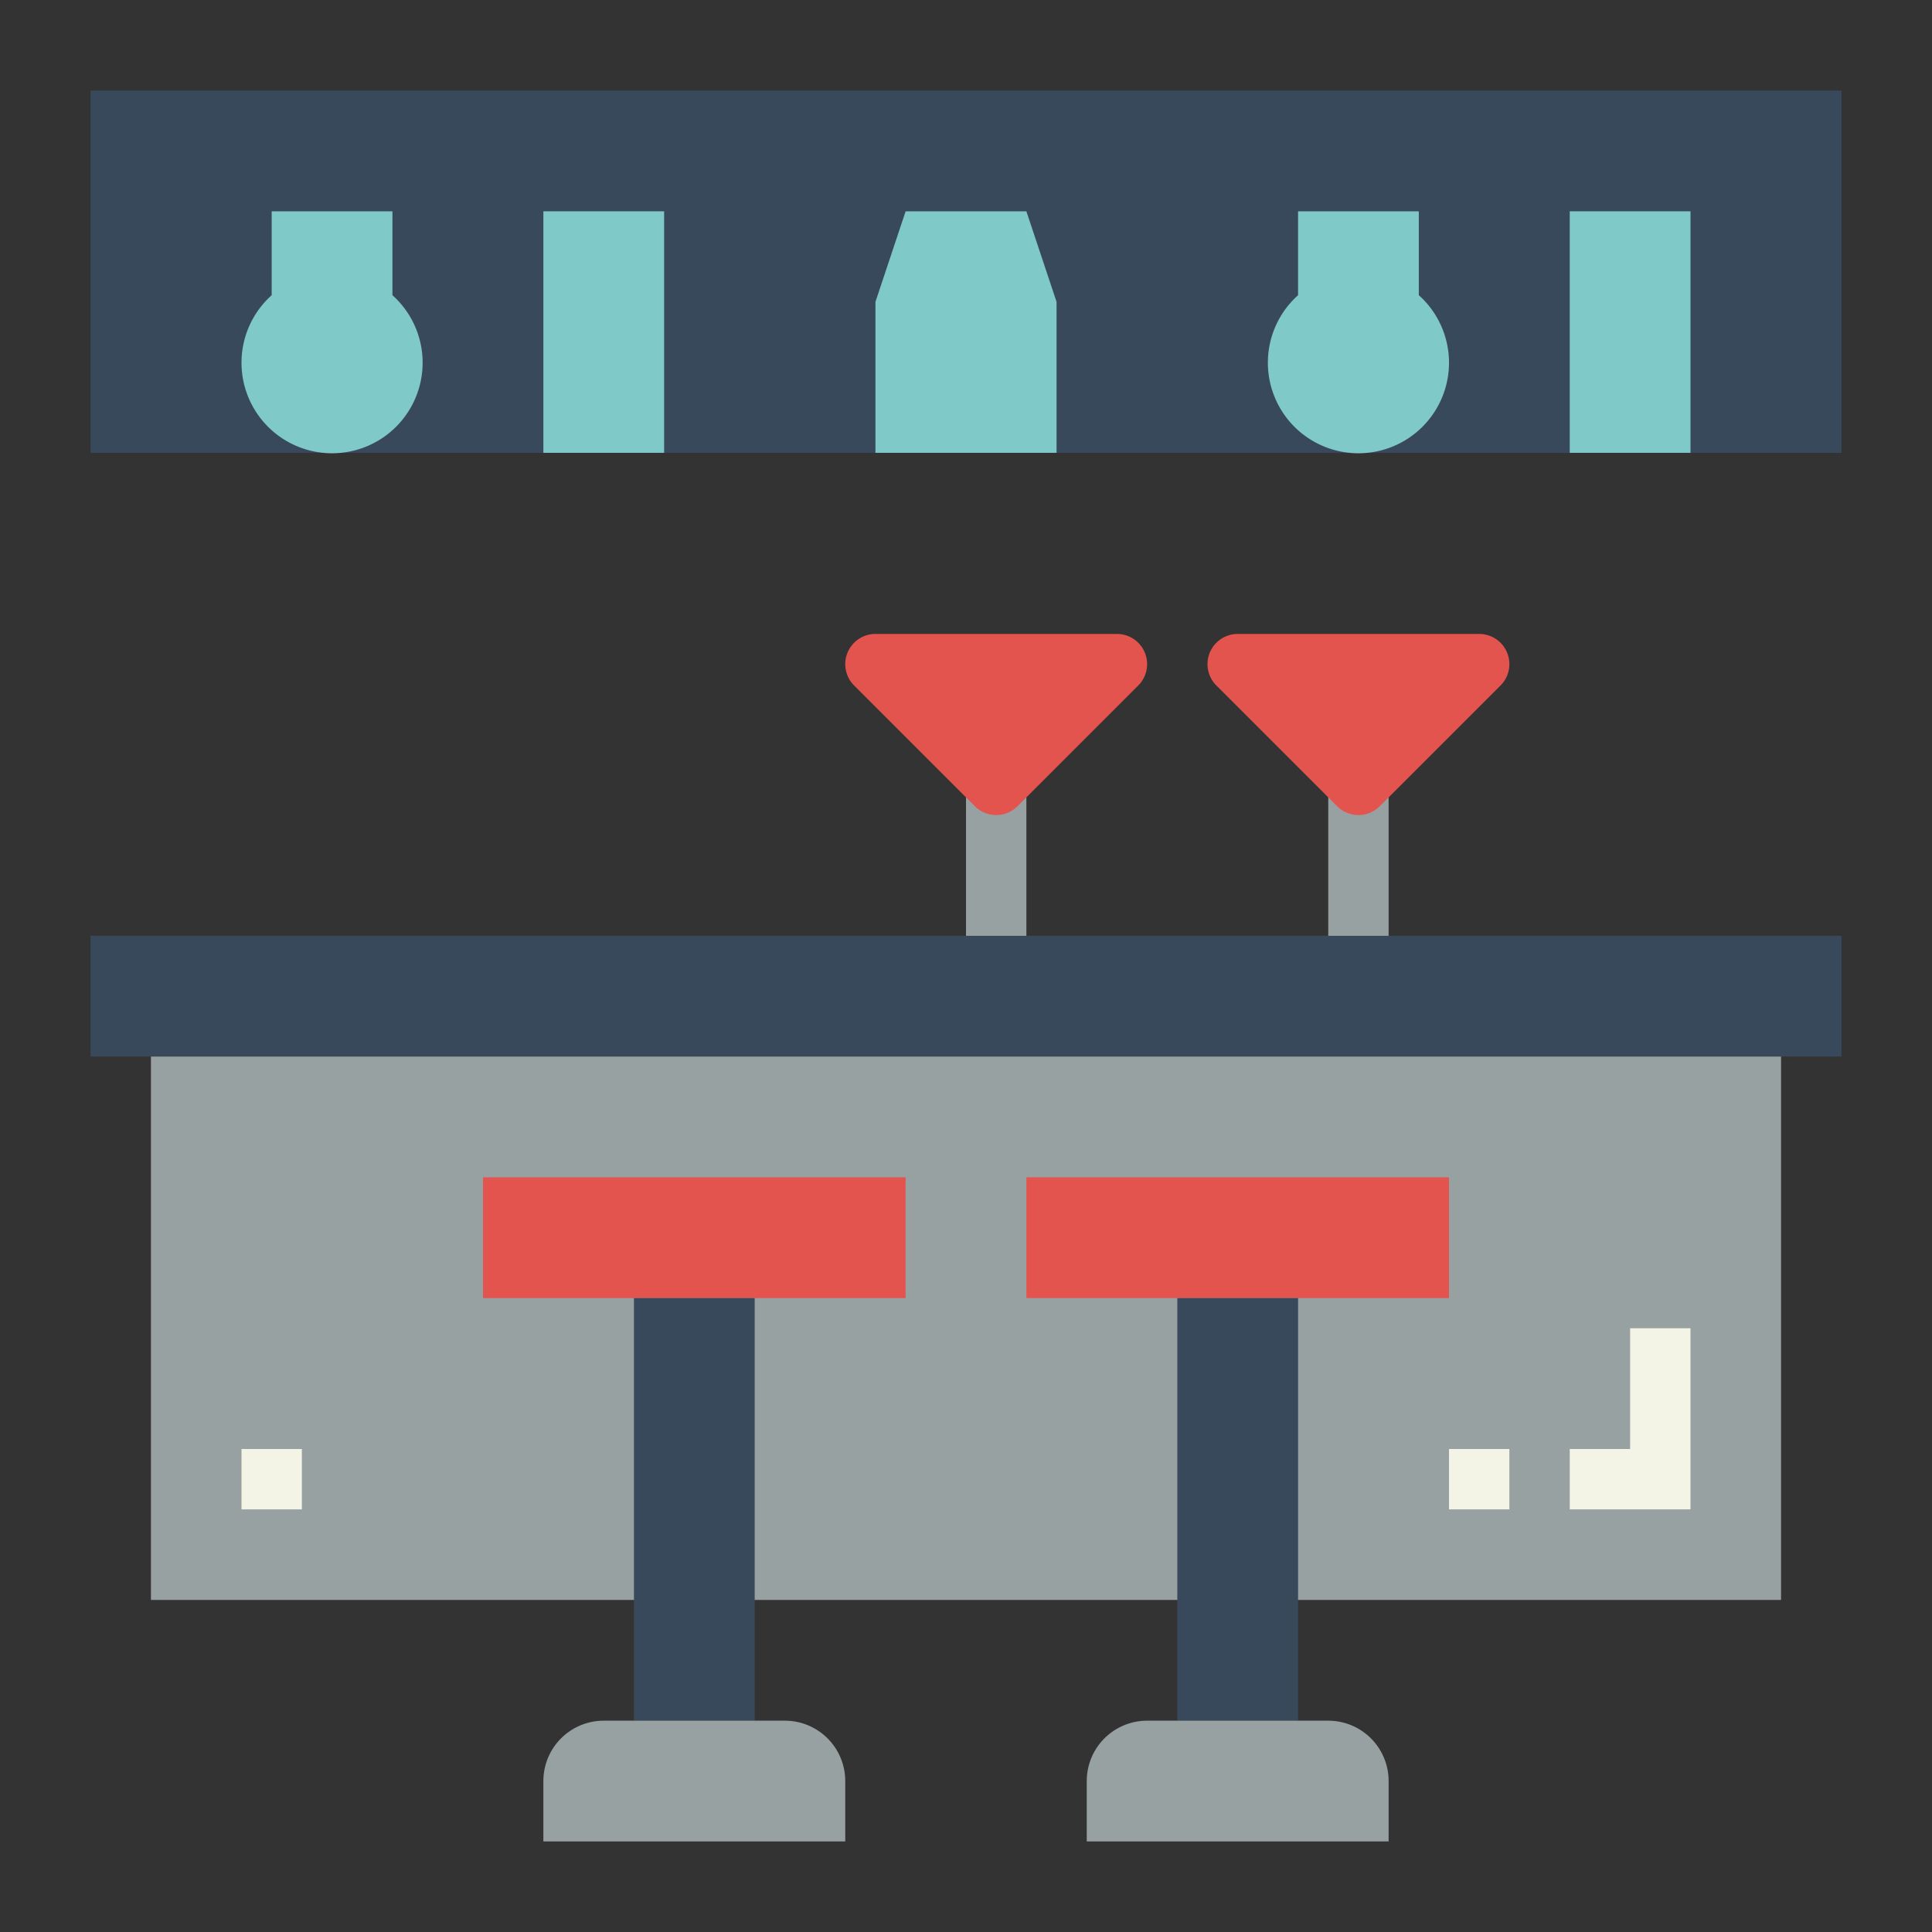 <?xml version="1.0"?>
<svg xmlns="http://www.w3.org/2000/svg" viewBox="0 0 64 64" width="512" height="512"><rect x="0" y="0" width="64" height="64" fill="#333333" stroke="none"/><g id="flat"><rect x="3" y="31" width="58" height="4" style="fill:#38495c"/><rect x="5" y="35" width="54" height="18" style="fill:#98a1a1"/><rect x="16" y="39" width="14" height="4" style="fill:#e4544f"/><rect x="21" y="43" width="4" height="14" style="fill:#38495c"/><path d="M20,57h6a2,2,0,0,1,2,2v2a0,0,0,0,1,0,0H18a0,0,0,0,1,0,0V59A2,2,0,0,1,20,57Z" style="fill:#98a1a1"/><rect x="34" y="39" width="14" height="4" style="fill:#e4544f"/><rect x="39" y="43" width="4" height="14" style="fill:#38495c"/><path d="M38,57h6a2,2,0,0,1,2,2v2a0,0,0,0,1,0,0H36a0,0,0,0,1,0,0V59A2,2,0,0,1,38,57Z" style="fill:#98a1a1"/><rect x="8" y="48" width="2" height="2" style="fill:#f4f4e6"/><rect x="3" y="3" width="58" height="12" style="fill:#38495c"/><rect x="52" y="7" width="4" height="8" style="fill:#7fcac9"/><path d="M47,9.779V7H43V9.779a3,3,0,1,0,4,0Z" style="fill:#7fcac9"/><polygon points="35 15 29 15 29 10 30 7 34 7 35 10 35 15" style="fill:#7fcac9"/><rect x="18" y="7" width="4" height="8" style="fill:#7fcac9"/><path d="M13,9.779V7H9V9.779a3,3,0,1,0,4,0Z" style="fill:#7fcac9"/><rect x="32" y="26" width="2" height="5" style="fill:#98a1a1"/><rect x="44" y="26" width="2" height="5" style="fill:#98a1a1"/><polygon points="56 50 52 50 52 48 54 48 54 44 56 44 56 50" style="fill:#f4f4e6"/><rect x="48" y="48" width="2" height="2" style="fill:#f4f4e6"/><path d="M37,21H29a1,1,0,0,0-.707,1.707l4,4a1,1,0,0,0,1.414,0l4-4A1,1,0,0,0,37,21Z" style="fill:#e4544f"/><path d="M49.924,21.617A1,1,0,0,0,49,21H41a1,1,0,0,0-.707,1.707l4,4a1,1,0,0,0,1.414,0l4-4A1,1,0,0,0,49.924,21.617Z" style="fill:#e4544f"/></g></svg>
